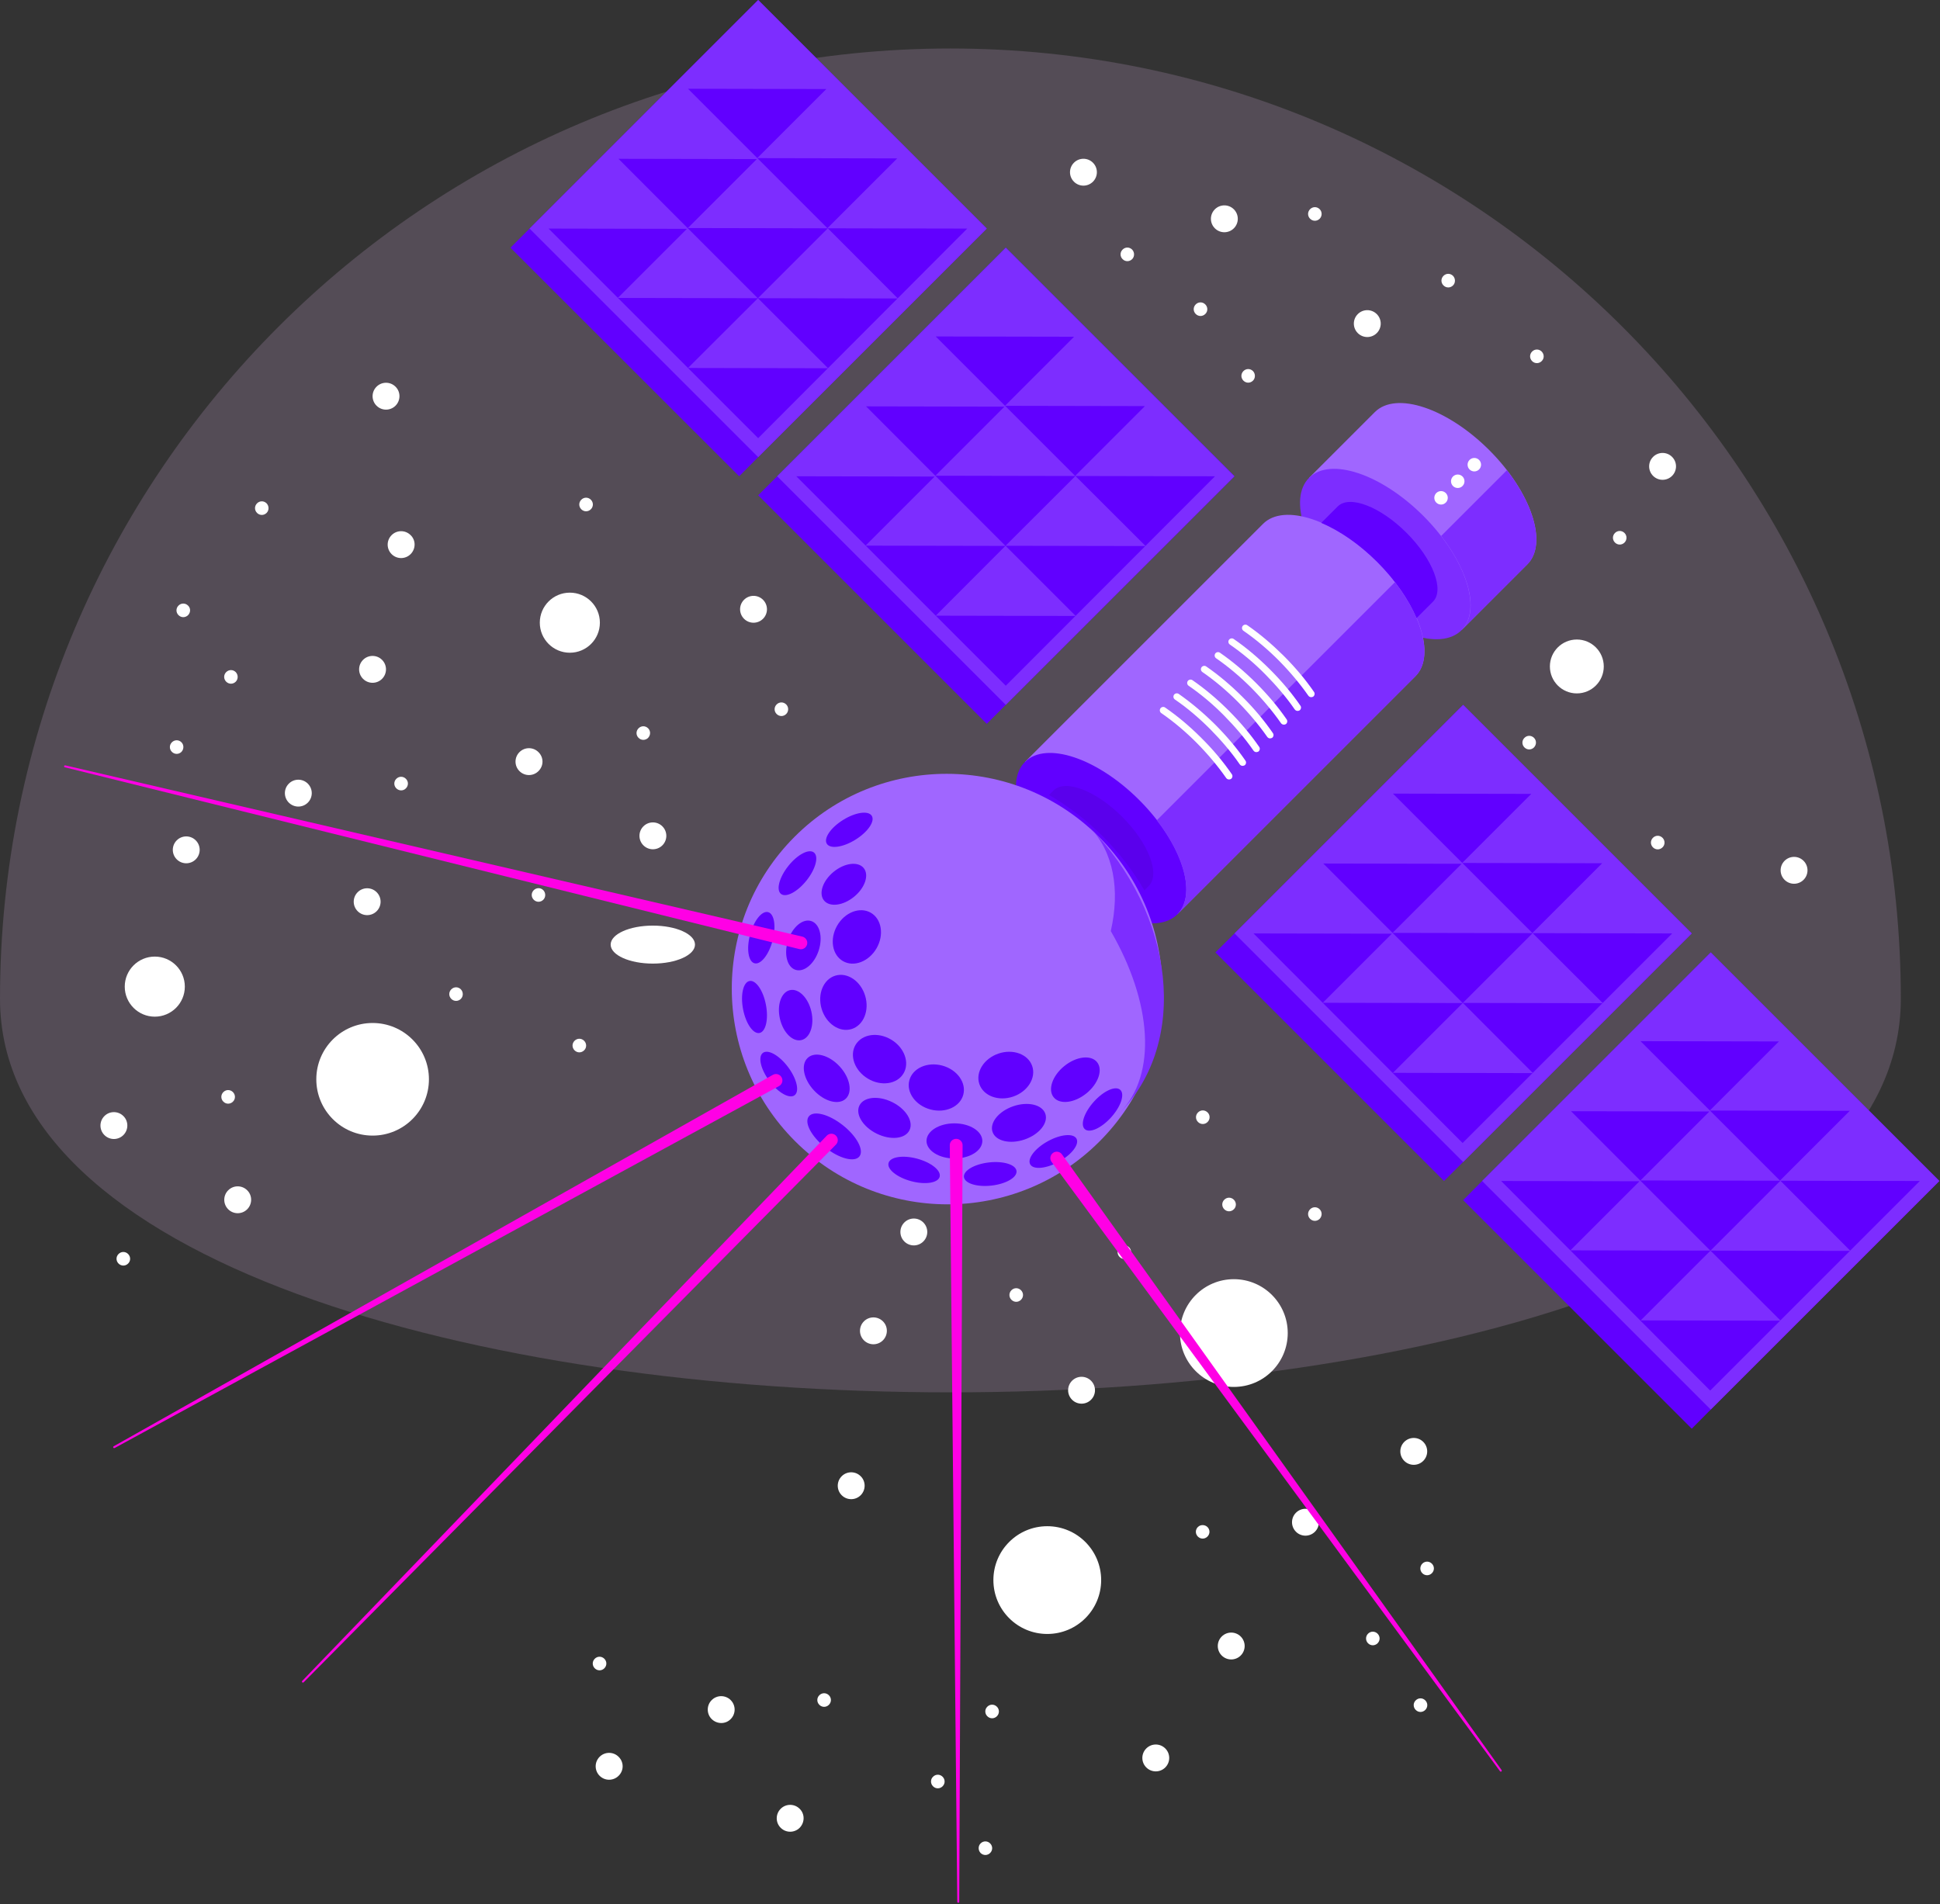 <?xml version="1.0" encoding="UTF-8"?>
<svg width="1040px" height="1021px" viewBox="0 0 1040 1021" version="1.1" xmlns="http://www.w3.org/2000/svg" xmlns:xlink="http://www.w3.org/1999/xlink">
    <rect x="0" y="0" width="1040" height="1021" fill="#333333" stroke="none"/>
    <!-- Generator: Sketch 64 (93537) - https://sketch.com -->
    <title>orchestrate</title>
    <desc>Created with Sketch.</desc>
    <g id="Page-3" stroke="none" stroke-width="1" fill="none" fill-rule="evenodd">
        <g id="orchestrate" fill-rule="nonzero">
            <path d="M1019,535.497 C1019,254.109 790.888,25.998 509.499,25.998 C228.111,25.998 0,254.109 0,535.497 C0,816.886 1019,816.886 1019,535.497 Z" id="Path" fill-opacity="0.184" fill="#E4B9F0"></path>
            <path d="M870.878,290.895 C869.434,292.339 867.195,292.339 865.751,290.895 C864.306,289.45 864.306,287.212 865.751,285.767 C867.195,284.323 869.434,284.323 870.878,285.767 C872.323,287.212 872.25,289.523 870.878,290.895 Z" id="Path" fill="#FFFFFF"></path>
            <path d="M891.243,454.324 C889.798,455.769 887.559,455.769 886.115,454.324 C884.671,452.88 884.671,450.641 886.115,449.197 C887.559,447.753 889.798,447.753 891.243,449.197 C892.687,450.641 892.687,452.952 891.243,454.324 Z" id="Path" fill="#FFFFFF"></path>
            <path d="M247.058,535.57 C245.614,537.014 243.375,537.014 241.931,535.57 C240.487,534.125 240.487,531.887 241.931,530.442 C243.375,528.998 245.614,528.998 247.058,530.442 C248.431,531.887 248.431,534.198 247.058,535.57 Z" id="Path" fill="#FFFFFF"></path>
            <path d="M707.449,653.502 C706.005,654.946 703.766,654.946 702.322,653.502 C700.877,652.058 700.877,649.819 702.322,648.375 C703.766,646.93 706.005,646.93 707.449,648.375 C708.893,649.819 708.821,652.058 707.449,653.502 Z" id="Path" fill="#FFFFFF"></path>
            <path d="M291.257,482.417 C289.812,483.862 287.574,483.862 286.129,482.417 C284.685,480.973 284.685,478.734 286.129,477.29 C287.574,475.845 289.812,475.845 291.257,477.29 C292.629,478.734 292.629,481.045 291.257,482.417 Z" id="Path" fill="#FFFFFF"></path>
            <path d="M313.138,563.157 C311.693,564.601 309.454,564.601 308.01,563.157 C306.566,561.713 306.566,559.474 308.01,558.03 C309.454,556.585 311.693,556.585 313.138,558.03 C314.582,559.474 314.582,561.785 313.138,563.157 Z" id="Path" fill="#FFFFFF"></path>
            <path d="M605.332,673.94 C603.888,675.384 601.649,675.384 600.204,673.94 C598.76,672.495 598.76,670.257 600.204,668.812 C601.649,667.368 603.888,667.368 605.332,668.812 C606.704,670.257 606.704,672.495 605.332,673.94 Z" id="Path" fill="#FFFFFF"></path>
            <path d="M547.342,696.905 C545.897,698.35 543.658,698.35 542.214,696.905 C540.77,695.461 540.77,693.222 542.214,691.778 C543.658,690.333 545.897,690.333 547.342,691.778 C548.786,693.222 548.786,695.461 547.342,696.905 Z" id="Path" fill="#FFFFFF"></path>
            <path d="M778.945,153.03 C777.5,154.475 775.262,154.475 773.817,153.03 C772.373,151.586 772.373,149.347 773.817,147.903 C775.262,146.458 777.5,146.458 778.945,147.903 C780.317,149.347 780.317,151.658 778.945,153.03 Z" id="Path" fill="#FFFFFF"></path>
            <path d="M661.445,648.375 C660.001,649.819 657.762,649.819 656.318,648.375 C654.873,646.93 654.873,644.691 656.318,643.247 C657.762,641.803 660.001,641.803 661.445,643.247 C662.89,644.691 662.89,647.002 661.445,648.375 Z" id="Path" fill="#FFFFFF"></path>
            <path d="M826.464,193.617 C825.02,195.061 822.781,195.061 821.337,193.617 C819.893,192.173 819.893,189.934 821.337,188.49 C822.781,187.045 825.02,187.045 826.464,188.49 C827.909,189.934 827.909,192.245 826.464,193.617 Z" id="Path" fill="#FFFFFF"></path>
            <path d="M606.922,138.948 C605.477,140.392 603.239,140.392 601.794,138.948 C600.35,137.503 600.35,135.265 601.794,133.82 C603.239,132.376 605.477,132.376 606.922,133.82 C608.294,135.265 608.294,137.576 606.922,138.948 Z" id="Path" fill="#FFFFFF"></path>
            <path d="M347.441,395.611 C345.997,397.056 343.758,397.056 342.314,395.611 C340.869,394.167 340.869,391.928 342.314,390.484 C343.758,389.039 345.997,389.039 347.441,390.484 C348.886,391.928 348.813,394.167 347.441,395.611 Z" id="Path" fill="#FFFFFF"></path>
            <path d="M316.748,273.057 C315.304,274.501 313.065,274.501 311.621,273.057 C310.177,271.613 310.177,269.374 311.621,267.929 C313.065,266.485 315.304,266.485 316.748,267.929 C318.193,269.374 318.193,271.613 316.748,273.057 Z" id="Path" fill="#FFFFFF"></path>
            <path d="M142.921,275.007 C141.476,276.451 139.238,276.451 137.793,275.007 C136.349,273.562 136.349,271.324 137.793,269.879 C139.238,268.435 141.476,268.435 142.921,269.879 C144.293,271.324 144.293,273.635 142.921,275.007 Z" id="Path" fill="#FFFFFF"></path>
            <path d="M822.349,400.739 C820.905,402.183 818.666,402.183 817.221,400.739 C815.777,399.294 815.777,397.055 817.221,395.611 C818.666,394.167 820.905,394.167 822.349,395.611 C823.793,397.055 823.721,399.294 822.349,400.739 Z" id="Path" fill="#FFFFFF"></path>
            <path d="M647.362,601.577 C645.917,603.022 643.679,603.022 642.234,601.577 C640.79,600.133 640.79,597.894 642.234,596.45 C643.679,595.005 645.917,595.005 647.362,596.45 C648.806,597.822 648.806,600.133 647.362,601.577 Z" id="Path" fill="#FFFFFF"></path>
            <path d="M671.7,204.088 C670.256,205.533 668.017,205.533 666.573,204.088 C665.128,202.644 665.128,200.405 666.573,198.961 C668.017,197.517 670.256,197.517 671.7,198.961 C673.072,200.405 673.072,202.716 671.7,204.088 Z" id="Path" fill="#FFFFFF"></path>
            <path d="M646.135,168.341 C644.69,169.785 642.451,169.785 641.007,168.341 C639.563,166.896 639.563,164.658 641.007,163.213 C642.451,161.769 644.69,161.769 646.135,163.213 C647.579,164.658 647.579,166.969 646.135,168.341 Z" id="Path" fill="#FFFFFF"></path>
            <path d="M126.382,365.496 C124.938,366.941 122.699,366.941 121.255,365.496 C119.81,364.052 119.81,361.813 121.255,360.369 C122.699,358.924 124.938,358.924 126.382,360.369 C127.754,361.813 127.754,364.124 126.382,365.496 Z" id="Path" fill="#FFFFFF"></path>
            <path d="M100.817,329.82 C99.372,331.265 97.134,331.265 95.689,329.82 C94.245,328.376 94.245,326.137 95.689,324.693 C97.134,323.249 99.372,323.249 100.817,324.693 C102.261,326.065 102.261,328.376 100.817,329.82 Z" id="Path" fill="#FFFFFF"></path>
            <path d="M707.449,117.282 C706.005,118.727 703.766,118.727 702.322,117.282 C700.877,115.838 700.877,113.599 702.322,112.155 C703.766,110.71 706.005,110.71 707.449,112.155 C708.893,113.599 708.821,115.91 707.449,117.282 Z" id="Path" fill="#FFFFFF"></path>
            <path d="M421.465,382.828 C420.02,384.273 417.782,384.273 416.337,382.828 C414.893,381.384 414.893,379.145 416.337,377.701 C417.782,376.257 420.02,376.257 421.465,377.701 C422.909,379.145 422.837,381.456 421.465,382.828 Z" id="Path" fill="#FFFFFF"></path>
            <path d="M966.858,471.729 C964.041,474.545 959.491,474.545 956.675,471.729 C953.858,468.912 953.858,464.363 956.675,461.546 C959.491,458.73 964.041,458.73 966.858,461.546 C969.674,464.363 969.674,468.912 966.858,471.729 Z" id="Path" fill="#FFFFFF"></path>
            <path d="M896.371,255.147 C893.555,257.963 889.005,257.963 886.189,255.147 C883.372,252.33 883.372,247.78 886.189,244.964 C889.005,242.147 893.555,242.147 896.371,244.964 C899.188,247.78 899.188,252.33 896.371,255.147 Z" id="Path" fill="#FFFFFF"></path>
            <path d="M762.986,783.278 C760.169,786.095 755.619,786.095 752.803,783.278 C749.986,780.461 749.986,775.912 752.803,773.095 C755.619,770.279 760.169,770.279 762.986,773.095 C765.802,775.912 765.802,780.461 762.986,783.278 Z" id="Path" fill="#FFFFFF"></path>
            <path d="M201.921,488.556 C199.104,491.372 194.554,491.372 191.738,488.556 C188.921,485.739 188.921,481.19 191.738,478.373 C194.554,475.557 199.104,475.557 201.921,478.373 C204.737,481.19 204.737,485.739 201.921,488.556 Z" id="Path" fill="#FFFFFF"></path>
            <path d="M494.982,665.635 C492.166,668.451 487.616,668.451 484.799,665.635 C481.983,662.818 481.983,658.268 484.799,655.452 C487.616,652.635 492.166,652.635 494.982,655.452 C497.799,658.268 497.799,662.818 494.982,665.635 Z" id="Path" fill="#FFFFFF"></path>
            <path d="M624.686,947.647 C621.87,950.463 617.32,950.463 614.503,947.647 C611.687,944.83 611.687,940.28 614.503,937.464 C617.32,934.647 621.87,934.647 624.686,937.464 C627.503,940.28 627.503,944.83 624.686,947.647 Z" id="Path" fill="#FFFFFF"></path>
            <path d="M355.095,453.241 C352.278,456.058 347.729,456.058 344.912,453.241 C342.096,450.425 342.096,445.875 344.912,443.058 C347.729,440.242 352.278,440.242 355.095,443.058 C357.911,445.875 357.911,450.425 355.095,453.241 Z" id="Path" fill="#FFFFFF"></path>
            <path d="M97.277,403.122 C95.832,404.566 93.594,404.566 92.149,403.122 C90.705,401.677 90.705,399.439 92.149,397.994 C93.594,396.55 95.832,396.55 97.277,397.994 C98.649,399.366 98.649,401.677 97.277,403.122 Z" id="Path" fill="#FFFFFF"></path>
            <path d="M104.933,460.752 C102.117,463.568 97.567,463.568 94.751,460.752 C91.934,457.935 91.934,453.386 94.751,450.569 C97.567,447.753 102.117,447.753 104.933,450.569 C107.75,453.386 107.75,457.935 104.933,460.752 Z" id="Path" fill="#FFFFFF"></path>
            <path d="M220.119,297.105 C217.303,299.922 212.753,299.922 209.937,297.105 C207.12,294.289 207.12,289.739 209.937,286.923 C212.753,284.106 217.303,284.106 220.119,286.923 C223.008,289.667 222.936,294.289 220.119,297.105 Z" id="Path" fill="#FFFFFF"></path>
            <path d="M585.907,97.422 C583.09,100.239 578.54,100.239 575.724,97.422 C572.907,94.606 572.907,90.056 575.724,87.24 C578.54,84.423 583.09,84.423 585.907,87.24 C588.723,90.056 588.723,94.606 585.907,97.422 Z" id="Path" fill="#FFFFFF"></path>
            <path d="M584.895,750.491 C582.079,753.308 577.529,753.308 574.712,750.491 C571.896,747.675 571.896,743.125 574.712,740.308 C577.529,737.492 582.079,737.492 584.895,740.308 C587.712,743.125 587.712,747.675 584.895,750.491 Z" id="Path" fill="#FFFFFF"></path>
            <path d="M473.317,718.643 C470.501,721.459 465.951,721.459 463.134,718.643 C460.318,715.826 460.318,711.277 463.134,708.46 C465.951,705.644 470.501,705.644 473.317,708.46 C476.134,711.204 476.134,715.826 473.317,718.643 Z" id="Path" fill="#FFFFFF"></path>
            <path d="M738.069,178.595 C735.253,181.412 730.703,181.412 727.887,178.595 C725.07,175.779 725.07,171.229 727.887,168.413 C730.703,165.596 735.253,165.596 738.069,168.413 C740.886,171.229 740.886,175.779 738.069,178.595 Z" id="Path" fill="#FFFFFF"></path>
            <path d="M661.447,122.41 C658.63,125.226 654.08,125.226 651.264,122.41 C648.447,119.593 648.447,115.044 651.264,112.227 C654.08,109.411 658.63,109.411 661.447,112.227 C664.263,115.044 664.263,119.593 661.447,122.41 Z" id="Path" fill="#FFFFFF"></path>
            <path d="M409.044,331.77 C406.227,334.587 401.677,334.587 398.861,331.77 C396.044,328.954 396.044,324.404 398.861,321.587 C401.677,318.771 406.227,318.771 409.044,321.587 C411.86,324.404 411.86,328.954 409.044,331.77 Z" id="Path" fill="#FFFFFF"></path>
            <path d="M288.656,413.449 C285.84,416.265 281.29,416.265 278.474,413.449 C275.657,410.632 275.657,406.083 278.474,403.266 C281.29,400.45 285.84,400.45 288.656,403.266 C291.545,406.083 291.545,410.632 288.656,413.449 Z" id="Path" fill="#FFFFFF"></path>
            <path d="M461.401,801.694 C458.585,804.51 454.035,804.51 451.218,801.694 C448.402,798.877 448.402,794.327 451.218,791.511 C454.035,788.694 458.585,788.694 461.401,791.511 C464.218,794.255 464.218,798.877 461.401,801.694 Z" id="Path" fill="#FFFFFF"></path>
            <path d="M212.033,217.521 C209.217,220.338 204.667,220.338 201.851,217.521 C199.034,214.705 199.034,210.155 201.851,207.338 C204.667,204.522 209.217,204.522 212.033,207.338 C214.85,210.083 214.85,214.705 212.033,217.521 Z" id="Path" fill="#FFFFFF"></path>
            <path d="M661.445,743.63 C677.399,743.63 690.332,730.697 690.332,714.743 C690.332,698.789 677.399,685.856 661.445,685.856 C645.491,685.856 632.558,698.789 632.558,714.743 C632.558,730.697 645.491,743.63 661.445,743.63 Z" id="Path" fill="#FFFFFF"></path>
            <path d="M561.425,876.078 C577.379,876.078 590.312,863.145 590.312,847.191 C590.312,831.237 577.379,818.304 561.425,818.304 C545.471,818.304 532.538,831.237 532.538,847.191 C532.538,863.145 545.471,876.078 561.425,876.078 Z" id="Path" fill="#FFFFFF"></path>
            <path d="M349.97,516.649 C362.454,516.649 372.574,512.09 372.574,506.466 C372.574,500.842 362.454,496.283 349.97,496.283 C337.486,496.283 327.365,500.842 327.365,506.466 C327.365,512.09 337.486,516.649 349.97,516.649 Z" id="Path" fill="#FFFFFF"></path>
            <path d="M305.481,349.969 C314.375,349.969 321.586,342.759 321.586,333.864 C321.586,324.97 314.375,317.76 305.481,317.76 C296.587,317.76 289.376,324.97 289.376,333.864 C289.376,342.759 296.587,349.969 305.481,349.969 Z" id="Path" fill="#FFFFFF"></path>
            <path d="M68.678,677.479 C67.234,678.923 64.995,678.923 63.551,677.479 C62.106,676.034 62.106,673.795 63.551,672.351 C64.995,670.907 67.234,670.907 68.678,672.351 C70.122,673.795 70.122,676.106 68.678,677.479 Z" id="Path" fill="#FFFFFF"></path>
            <path d="M124.866,590.672 C123.421,592.117 121.182,592.117 119.738,590.672 C118.294,589.228 118.294,586.989 119.738,585.545 C121.182,584.1 123.421,584.1 124.866,585.545 C126.31,586.989 126.31,589.3 124.866,590.672 Z" id="Path" fill="#FFFFFF"></path>
            <path d="M132.52,648.375 C129.703,651.191 125.153,651.191 122.337,648.375 C119.52,645.558 119.52,641.008 122.337,638.192 C125.153,635.375 129.703,635.375 132.52,638.192 C135.336,640.936 135.336,645.558 132.52,648.375 Z" id="Path" fill="#FFFFFF"></path>
            <path d="M66.152,608.582 C63.335,611.399 58.785,611.399 55.969,608.582 C53.152,605.766 53.152,601.216 55.969,598.4 C58.785,595.583 63.335,595.583 66.152,598.4 C68.968,601.144 68.968,605.766 66.152,608.582 Z" id="Path" fill="#FFFFFF"></path>
            <path d="M212.466,422.693 C211.021,421.249 211.021,419.01 212.466,417.565 C213.91,416.121 216.149,416.121 217.593,417.565 C219.038,419.01 219.038,421.249 217.593,422.693 C216.221,424.137 213.91,424.137 212.466,422.693 Z" id="Path" fill="#FFFFFF"></path>
            <path d="M154.835,430.348 C152.019,427.531 152.019,422.982 154.835,420.165 C157.652,417.349 162.201,417.349 165.018,420.165 C167.834,422.982 167.834,427.531 165.018,430.348 C162.201,433.164 157.652,433.164 154.835,430.348 Z" id="Path" fill="#FFFFFF"></path>
            <path d="M428.688,980 C425.871,982.817 421.321,982.817 418.505,980 C415.688,977.184 415.688,972.634 418.505,969.818 C421.321,967.001 425.871,967.001 428.688,969.818 C431.504,972.562 431.504,977.112 428.688,980 Z" id="Path" fill="#FFFFFF"></path>
            <path d="M323.971,894.494 C322.526,895.938 320.287,895.938 318.843,894.494 C317.399,893.05 317.399,890.811 318.843,889.366 C320.287,887.922 322.526,887.922 323.971,889.366 C325.415,890.811 325.415,893.05 323.971,894.494 Z" id="Path" fill="#FFFFFF"></path>
            <path d="M331.624,952.124 C328.808,954.941 324.258,954.941 321.441,952.124 C318.625,949.308 318.625,944.758 321.441,941.941 C324.258,939.125 328.808,939.125 331.624,941.941 C334.513,944.758 334.513,949.308 331.624,952.124 Z" id="Path" fill="#FFFFFF"></path>
            <path d="M439.23,914.065 C437.786,912.621 437.786,910.382 439.23,908.938 C440.675,907.493 442.913,907.493 444.358,908.938 C445.802,910.382 445.802,912.621 444.358,914.065 C442.913,915.51 440.675,915.51 439.23,914.065 Z" id="Path" fill="#FFFFFF"></path>
            <path d="M381.528,921.72 C378.712,918.904 378.712,914.354 381.528,911.538 C384.345,908.721 388.895,908.721 391.711,911.538 C394.528,914.354 394.528,918.904 391.711,921.72 C388.967,924.537 384.417,924.537 381.528,921.72 Z" id="Path" fill="#FFFFFF"></path>
            <path d="M194.628,363.979 C191.812,361.163 191.812,356.613 194.628,353.797 C197.445,350.98 201.995,350.98 204.811,353.797 C207.628,356.613 207.628,361.163 204.811,363.979 C201.995,366.796 197.445,366.796 194.628,363.979 Z" id="Path" fill="#FFFFFF"></path>
            <path d="M733.375,875.934 C734.82,874.49 737.058,874.49 738.503,875.934 C739.947,877.378 739.947,879.617 738.503,881.062 C737.058,882.506 734.82,882.506 733.375,881.062 C731.931,879.617 732.003,877.306 733.375,875.934 Z" id="Path" fill="#FFFFFF"></path>
            <path d="M758.94,911.682 C760.384,910.238 762.623,910.238 764.067,911.682 C765.512,913.127 765.512,915.365 764.067,916.81 C762.623,918.254 760.384,918.254 758.94,916.81 C757.495,915.365 757.495,913.054 758.94,911.682 Z" id="Path" fill="#FFFFFF"></path>
            <path d="M762.478,838.381 C763.922,836.936 766.161,836.936 767.605,838.381 C769.05,839.825 769.05,842.064 767.605,843.508 C766.161,844.952 763.922,844.952 762.478,843.508 C761.033,842.064 761.106,839.753 762.478,838.381 Z" id="Path" fill="#FFFFFF"></path>
            <path d="M500.181,952.63 C501.626,951.185 503.865,951.185 505.309,952.63 C506.753,954.074 506.753,956.313 505.309,957.757 C503.865,959.201 501.626,959.201 500.181,957.757 C498.737,956.313 498.737,954.002 500.181,952.63 Z" id="Path" fill="#FFFFFF"></path>
            <path d="M525.675,988.378 C527.119,986.933 529.358,986.933 530.803,988.378 C532.247,989.822 532.247,992.061 530.803,993.505 C529.358,994.949 527.119,994.949 525.675,993.505 C524.303,992.061 524.303,989.75 525.675,988.378 Z" id="Path" fill="#FFFFFF"></path>
            <path d="M529.287,915.076 C530.732,913.632 532.971,913.632 534.415,915.076 C535.859,916.521 535.859,918.759 534.415,920.204 C532.971,921.648 530.732,921.648 529.287,920.204 C527.843,918.759 527.843,916.448 529.287,915.076 Z" id="Path" fill="#FFFFFF"></path>
            <path d="M647.291,818.737 C648.735,820.182 648.735,822.42 647.291,823.865 C645.846,825.309 643.608,825.309 642.163,823.865 C640.719,822.42 640.719,820.182 642.163,818.737 C643.536,817.365 645.846,817.365 647.291,818.737 Z" id="Path" fill="#FFFFFF"></path>
            <path d="M704.923,811.082 C707.739,813.899 707.739,818.448 704.923,821.265 C702.106,824.081 697.556,824.081 694.74,821.265 C691.923,818.448 691.923,813.899 694.74,811.082 C697.556,808.266 702.106,808.266 704.923,811.082 Z" id="Path" fill="#FFFFFF"></path>
            <path d="M665.128,877.451 C667.945,880.267 667.945,884.817 665.128,887.633 C662.312,890.45 657.762,890.45 654.945,887.633 C652.129,884.817 652.129,880.267 654.945,877.451 C657.762,874.634 662.312,874.634 665.128,877.451 Z" id="Path" fill="#FFFFFF"></path>
            <path d="M82.98,545.103 C91.874,545.103 99.085,537.892 99.085,528.998 C99.085,520.104 91.874,512.893 82.98,512.893 C74.086,512.893 66.876,520.104 66.876,528.998 C66.876,537.892 74.086,545.103 82.98,545.103 Z" id="Path" fill="#FFFFFF"></path>
            <path d="M199.755,608.871 C216.426,608.871 229.942,595.356 229.942,578.684 C229.942,562.012 216.426,548.497 199.755,548.497 C183.083,548.497 169.567,562.012 169.567,578.684 C169.567,595.356 183.083,608.871 199.755,608.871 Z" id="Path" fill="#FFFFFF"></path>
            <path d="M845.312,371.779 C853.289,371.779 859.755,365.313 859.755,357.335 C859.755,349.358 853.289,342.892 845.312,342.892 C837.335,342.892 830.868,349.358 830.868,357.335 C830.868,365.313 837.335,371.779 845.312,371.779 Z" id="Path" fill="#FFFFFF"></path>
            <polygon id="Path" fill="#6100FF" points="784.362 377.917 661.808 500.472 651.553 510.654 774.107 633.209 784.362 623.026 906.917 500.472"></polygon>
            <polygon id="Path" fill="#6100FF" points="917.1 510.654 794.546 633.209 784.363 643.463 906.917 766.018 917.1 755.763 1039.65 633.209"></polygon>
            <polygon id="Path" fill="#7D2DFF" points="821.628 500.327 784.219 537.736 859.253 537.881"></polygon>
            <polygon id="Path" fill="#7D2DFF" points="821.769 575.362 784.216 537.736 746.735 575.217"></polygon>
            <path d="M784.362,377.917 L661.808,500.472 L784.362,623.026 L906.916,500.472 L784.362,377.917 Z M709.399,462.99 L783.567,463.135 L746.52,500.183 L709.399,462.99 Z M671.99,500.472 L746.158,500.616 L709.11,537.664 L784.145,537.808 L746.953,500.616 L746.52,500.183 L821.554,500.327 L784.362,463.135 L783.928,462.702 L746.736,425.509 L820.904,425.654 L783.856,462.702 L858.891,462.846 L821.41,500.327 L896.444,500.472 L784.073,612.843 L671.99,500.472 Z" id="Shape" fill="#7D2DFF"></path>
            <polygon id="Path" fill="#7D2DFF" points="954.436 633.064 916.955 670.545 991.989 670.69"></polygon>
            <polygon id="Path" fill="#7D2DFF" points="954.579 708.099 916.953 670.545 879.544 707.954"></polygon>
            <path d="M917.098,510.654 L794.543,633.209 L917.098,755.763 L1039.65,633.209 L917.098,510.654 Z M842.207,595.799 L916.375,595.944 L879.328,632.992 L842.207,595.799 Z M804.726,633.209 L878.894,633.353 L841.846,670.401 L916.881,670.545 L879.689,633.353 L879.255,632.92 L954.29,633.064 L917.098,595.872 L916.664,595.438 L879.472,558.246 L953.64,558.39 L916.592,595.438 L991.627,595.583 L954.146,633.064 L1029.18,633.209 L916.809,745.58 L804.726,633.209 Z" id="Shape" fill="#7D2DFF"></path>
            <polygon id="Path" fill="#313EA3" points="661.735 255.327 539.178 132.77 416.621 255.327 539.178 377.884"></polygon>
            <polygon id="Path" fill="#6100FF" points="406.444 0 283.89 122.554 273.635 132.809 396.261 255.363 406.444 245.108 528.998 122.554"></polygon>
            <polygon id="Path" fill="#6100FF" points="539.182 132.809 416.628 255.363 406.445 265.546 528.999 388.1 539.182 377.917 661.809 255.363"></polygon>
            <polygon id="Path" fill="#7D2DFF" points="443.782 122.41 406.301 159.891 481.335 160.035"></polygon>
            <polygon id="Path" fill="#7D2DFF" points="443.924 197.444 406.298 159.891 368.817 197.3"></polygon>
            <path d="M406.444,0 L283.89,122.554 L406.444,245.108 L528.998,122.554 L406.444,0 Z M331.554,85.145 L405.722,85.29 L368.674,122.338 L331.554,85.145 Z M294.072,122.554 L368.24,122.699 L331.193,159.747 L406.227,159.891 L369.035,122.699 L368.602,122.265 L443.636,122.41 L406.444,85.217 L406.011,84.784 L368.818,47.592 L442.986,47.736 L405.938,84.784 L480.973,84.928 L443.492,122.41 L518.526,122.554 L406.444,234.926 L294.072,122.554 Z" id="Shape" fill="#7D2DFF"></path>
            <polygon id="Path" fill="#7D2DFF" points="576.518 255.219 539.037 292.628 614.144 292.772"></polygon>
            <polygon id="Path" fill="#7D2DFF" points="576.661 330.253 539.035 292.628 501.626 330.109"></polygon>
            <path d="M539.18,132.809 L416.625,255.363 L539.18,377.917 L661.734,255.363 L539.18,132.809 Z M464.289,217.882 L538.457,218.026 L501.41,255.074 L464.289,217.882 Z M426.88,255.363 L501.048,255.508 L464.001,292.556 L539.035,292.7 L501.843,255.508 L501.41,255.074 L576.444,255.219 L539.252,218.026 L538.819,217.593 L501.626,180.401 L575.794,180.545 L538.746,217.593 L613.781,217.738 L576.3,255.219 L651.334,255.363 L539.18,367.662 L426.88,255.363 Z" id="Shape" fill="#7D2DFF"></path>
            <path d="M798.373,241.353 C775.841,218.821 748.398,209.649 737.059,220.915 L701.817,256.158 L783.496,337.836 L818.738,302.594 C830.076,291.328 820.905,263.885 798.373,241.353 Z" id="Path" fill="#A066FF"></path>
            <path d="M783.47,337.907 C794.751,326.626 785.606,299.191 763.044,276.628 C740.482,254.066 713.047,244.921 701.766,256.202 C690.484,267.483 699.63,294.919 722.192,317.481 C744.754,340.043 772.189,349.188 783.47,337.907 Z" id="Path" fill="#7D2DFF"></path>
            <path d="M807.832,252.114 L772.589,287.356 C787.972,307.288 793.099,328.304 783.566,337.836 L818.809,302.594 C828.269,293.061 823.214,272.046 807.832,252.114 Z" id="Path" fill="#7D2DFF"></path>
            <path d="M631.114,490.217 L758.796,362.535 C770.062,351.269 760.962,323.826 738.358,301.294 C715.826,278.762 688.383,269.59 677.117,280.856 L549.436,408.538 L631.114,490.217 Z" id="Path" fill="#A066FF"></path>
            <path d="M754.03,285.695 C739.947,271.612 723.409,265.257 717.126,271.54 L708.315,280.351 C718.137,284.539 728.681,291.689 738.358,301.366 C748.035,311.043 755.185,321.587 759.374,331.409 L768.184,322.598 C774.467,316.315 768.112,299.777 754.03,285.695 Z" id="Path" fill="#6100FF"></path>
            <path d="M631.156,490.24 C642.437,478.959 633.292,451.524 610.73,428.961 C588.168,406.399 560.732,397.254 549.451,408.535 C538.17,419.816 547.315,447.252 569.877,469.814 C592.439,492.376 619.875,501.521 631.156,490.24 Z" id="Path" fill="#6100FF"></path>
            <path d="M747.819,312.127 L620.138,439.809 C635.52,459.741 640.648,480.756 631.115,490.289 L758.797,362.607 C768.329,353.075 763.202,332.059 747.819,312.127 Z" id="Path" fill="#7D2DFF"></path>
            <path d="M601.65,438.003 C587.567,423.92 571.029,417.565 564.746,423.848 L562.363,426.231 C572.546,432.153 582.296,439.519 591.251,448.474 C600.206,457.429 607.572,467.179 613.494,477.362 L615.877,474.978 C622.088,468.623 615.733,452.157 601.65,438.003 Z" id="Path" fill="#5A00EC"></path>
            <path d="M589.417,612.02 C634.439,566.998 634.355,493.921 589.231,448.796 C544.107,403.672 471.029,403.589 426.008,448.61 C380.986,493.632 381.069,566.71 426.193,611.834 C471.318,656.958 544.395,657.041 589.417,612.02 Z" id="Path" fill="#A066FF"></path>
            <path d="M583.833,443.183 C597.101,456.645 600.511,477.251 595.47,499.211 C617.412,537.114 620.6,575.994 600.215,596.751 C637.426,558.923 630.088,490.186 583.833,443.183 Z" id="Path" fill="#7D2DFF"></path>
            <path d="M658.846,417.926 C658.268,417.926 657.69,417.637 657.329,417.132 C652.779,410.632 647.435,404.277 641.441,398.211 C635.375,392.144 629.02,386.8 622.52,382.323 C621.726,381.745 621.509,380.662 622.087,379.795 C622.664,379.001 623.82,378.784 624.614,379.362 C631.331,383.984 637.83,389.472 644.041,395.683 C650.252,401.822 655.74,408.393 660.362,415.11 C660.94,415.904 660.723,417.06 659.929,417.637 C659.568,417.854 659.207,417.926 658.846,417.926 Z" id="Path" fill="#FFFFFF"></path>
            <path d="M666.138,410.632 C665.56,410.632 664.983,410.344 664.622,409.838 C660.144,403.338 654.728,396.983 648.734,390.917 C642.739,384.923 636.384,379.506 629.812,375.029 C629.018,374.451 628.801,373.368 629.379,372.501 C629.957,371.707 631.112,371.49 631.907,372.068 C638.623,376.762 645.123,382.251 651.333,388.389 C657.544,394.6 663.033,401.1 667.655,407.816 C668.233,408.61 668.016,409.766 667.221,410.343 C666.86,410.488 666.499,410.632 666.138,410.632 Z" id="Path" fill="#FFFFFF"></path>
            <path d="M673.505,403.266 C672.927,403.266 672.349,402.977 671.988,402.472 C667.511,395.972 662.094,389.617 656.1,383.551 C650.106,377.484 643.679,372.14 637.179,367.663 C636.385,367.085 636.168,366.002 636.746,365.135 C637.324,364.341 638.479,364.124 639.273,364.702 C645.99,369.324 652.489,374.812 658.7,381.023 C664.911,387.234 670.4,393.733 675.021,400.45 C675.599,401.244 675.383,402.4 674.588,402.977 C674.227,403.122 673.866,403.266 673.505,403.266 Z" id="Path" fill="#FFFFFF"></path>
            <path d="M680.871,395.9 C680.293,395.9 679.715,395.611 679.354,395.105 C674.804,388.606 669.46,382.25 663.466,376.184 C657.4,370.118 651.044,364.774 644.545,360.296 C643.75,359.718 643.534,358.635 644.112,357.769 C644.689,356.974 645.845,356.757 646.639,357.335 C653.355,361.957 659.855,367.446 666.066,373.657 C672.277,379.795 677.765,386.367 682.387,393.083 C682.965,393.878 682.748,395.033 681.954,395.611 C681.593,395.755 681.232,395.9 680.871,395.9 Z" id="Path" fill="#FFFFFF"></path>
            <path d="M688.237,388.533 C687.659,388.533 687.082,388.245 686.721,387.739 C682.171,381.239 676.827,374.884 670.833,368.818 C664.766,362.752 658.411,357.407 651.912,352.93 C651.117,352.352 650.901,351.269 651.478,350.402 C652.056,349.608 653.139,349.391 654.006,349.969 C660.65,354.591 667.222,360.08 673.433,366.29 C679.643,372.501 685.132,379.001 689.754,385.717 C690.332,386.511 690.115,387.667 689.321,388.245 C688.959,388.461 688.598,388.533 688.237,388.533 Z" id="Path" fill="#FFFFFF"></path>
            <path d="M695.603,381.167 C695.026,381.167 694.448,380.878 694.087,380.373 C689.609,373.873 684.193,367.518 678.199,361.452 C672.205,355.385 665.777,350.041 659.278,345.564 C658.483,344.986 658.267,343.903 658.844,343.036 C659.422,342.242 660.578,342.025 661.372,342.603 C668.088,347.225 674.588,352.713 680.799,358.924 C687.01,365.135 692.498,371.634 697.12,378.351 C697.698,379.145 697.481,380.301 696.687,380.878 C696.253,381.095 695.965,381.167 695.603,381.167 Z" id="Path" fill="#FFFFFF"></path>
            <path d="M702.899,373.801 C702.321,373.801 701.743,373.512 701.382,373.007 C696.833,366.507 691.488,360.152 685.494,354.086 C679.5,348.091 673.073,342.675 666.573,338.198 C665.779,337.62 665.562,336.536 666.14,335.67 C666.718,334.875 667.873,334.659 668.668,335.237 C675.384,339.859 681.883,345.419 688.094,351.558 C694.305,357.769 699.794,364.268 704.416,370.985 C704.993,371.779 704.777,372.934 703.982,373.512 C703.621,373.729 703.26,373.801 702.899,373.801 Z" id="Path" fill="#FFFFFF"></path>
            <path d="M781.472,261.646 C783.466,261.646 785.083,260.03 785.083,258.035 C785.083,256.041 783.466,254.425 781.472,254.425 C779.477,254.425 777.861,256.041 777.861,258.035 C777.861,260.03 779.477,261.646 781.472,261.646 Z" id="Path" fill="#FFFFFF"></path>
            <path d="M772.518,270.529 C774.512,270.529 776.129,268.913 776.129,266.918 C776.129,264.924 774.512,263.307 772.518,263.307 C770.524,263.307 768.907,264.924 768.907,266.918 C768.907,268.913 770.524,270.529 772.518,270.529 Z" id="Path" fill="#FFFFFF"></path>
            <path d="M790.355,252.764 C792.349,252.764 793.966,251.147 793.966,249.153 C793.966,247.158 792.349,245.542 790.355,245.542 C788.361,245.542 786.744,247.158 786.744,249.153 C786.744,251.147 788.361,252.764 790.355,252.764 Z" id="Path" fill="#FFFFFF"></path>
            <ellipse id="Oval" fill="#6100FF" transform="translate(447.16, 609.307) rotate(38.409) translate(-447.16, -609.307) " cx="447.16" cy="609.307" rx="17.294" ry="7.609"></ellipse>
            <ellipse id="Oval" fill="#6100FF" transform="translate(474.139, 599.373) rotate(26.31) translate(-474.139, -599.373) " cx="474.139" cy="599.373" rx="14.963" ry="9.417"></ellipse>
            <ellipse id="Oval" fill="#6100FF" transform="translate(471.505, 567.871) rotate(31.09) translate(-471.505, -567.871) " cx="471.505" cy="567.871" rx="14.963" ry="12.182"></ellipse>
            <ellipse id="Oval" fill="#6100FF" transform="translate(452.137, 537.434) rotate(73.202) translate(-452.137, -537.434) " cx="452.137" cy="537.434" rx="14.963" ry="12.182"></ellipse>
            <ellipse id="Oval" fill="#6100FF" transform="translate(459.355, 502.35) rotate(119.919) translate(-459.355, -502.35) " cx="459.355" cy="502.35" rx="14.963" ry="12.182"></ellipse>
            <ellipse id="Oval" fill="#6100FF" transform="translate(501.943, 583.09) rotate(15.024) translate(-501.943, -583.09) " cx="501.943" cy="583.09" rx="14.963" ry="12.182"></ellipse>
            <ellipse id="Oval" fill="#6100FF" transform="translate(539.185, 576.424) rotate(-18.803) translate(-539.185, -576.424) " cx="539.185" cy="576.424" rx="14.963" ry="12.182"></ellipse>
            <ellipse id="Oval" fill="#6100FF" transform="translate(511.65, 611.725) rotate(0.087) translate(-511.65, -611.725) " cx="511.65" cy="611.725" rx="14.963" ry="9.417"></ellipse>
            <ellipse id="Oval" fill="#6100FF" transform="translate(546.237, 602.04) rotate(-19.024) translate(-546.237, -602.04) " cx="546.237" cy="602.04" rx="14.963" ry="9.417"></ellipse>
            <ellipse id="Oval" fill="#6100FF" transform="translate(576.483, 578.906) rotate(-39.067) translate(-576.483, -578.906) " cx="576.483" cy="578.906" rx="14.963" ry="9.417"></ellipse>
            <ellipse id="Oval" fill="#6100FF" transform="translate(443.19, 578.159) rotate(47.216) translate(-443.19, -578.159) " cx="443.19" cy="578.159" rx="14.963" ry="9.417"></ellipse>
            <ellipse id="Oval" fill="#6100FF" transform="translate(426.528, 544.274) rotate(77.162) translate(-426.528, -544.274) " cx="426.528" cy="544.274" rx="13.736" ry="8.645"></ellipse>
            <ellipse id="Oval" fill="#6100FF" transform="translate(430.678, 506.919) rotate(107.806) translate(-430.678, -506.919) " cx="430.678" cy="506.919" rx="13.736" ry="8.645"></ellipse>
            <ellipse id="Oval" fill="#6100FF" transform="translate(452.381, 474.124) rotate(140.734) translate(-452.381, -474.124) " cx="452.381" cy="474.124" rx="13.736" ry="8.645"></ellipse>
            <ellipse id="Oval" fill="#6100FF" transform="translate(417.472, 575.88) rotate(53.225) translate(-417.472, -575.88) " cx="417.472" cy="575.88" rx="14.186" ry="6.242"></ellipse>
            <ellipse id="Oval" fill="#6100FF" transform="translate(404.473, 539.916) rotate(79.175) translate(-404.473, -539.916) " cx="404.473" cy="539.916" rx="14.186" ry="6.242"></ellipse>
            <ellipse id="Oval" fill="#6100FF" transform="translate(408.129, 502.77) rotate(104.921) translate(-408.129, -502.77) " cx="408.129" cy="502.77" rx="14.186" ry="6.242"></ellipse>
            <ellipse id="Oval" fill="#6100FF" transform="translate(427.498, 468.183) rotate(128.517) translate(-427.498, -468.183) " cx="427.498" cy="468.183" rx="14.186" ry="6.242"></ellipse>
            <ellipse id="Oval" fill="#6100FF" transform="translate(455.293, 444.906) rotate(148.136) translate(-455.293, -444.906) " cx="455.293" cy="444.906" rx="14.186" ry="6.242"></ellipse>
            <ellipse id="Oval" fill="#6100FF" transform="translate(490.03, 627.268) rotate(15.07) translate(-490.03, -627.268) " cx="490.03" cy="627.268" rx="14.186" ry="6.242"></ellipse>
            <ellipse id="Oval" fill="#6100FF" transform="translate(530.845, 629.466) rotate(-6.522) translate(-530.845, -629.466) " cx="530.845" cy="629.466" rx="14.186" ry="6.242"></ellipse>
            <ellipse id="Oval" fill="#6100FF" transform="translate(564.678, 617.393) rotate(-29.027) translate(-564.678, -617.393) " cx="564.678" cy="617.393" rx="14.186" ry="6.242"></ellipse>
            <ellipse id="Oval" fill="#6100FF" transform="translate(591.043, 594.871) rotate(-48.031) translate(-591.043, -594.871) " cx="591.043" cy="594.871" rx="14.186" ry="6.242"></ellipse>
            <path d="M162.059,902.031 C161.822,901.835 161.801,901.479 162.015,901.257 L443.208,608.922 C444.527,607.551 446.71,607.513 448.075,608.839 C449.445,610.169 449.466,612.361 448.123,613.718 L162.77,901.995 C162.578,902.189 162.27,902.204 162.059,902.031 Z" id="Path" fill="#FF00E5"></path>
            <path d="M804.901,949.773 C804.668,949.974 804.313,949.934 804.131,949.686 L563.741,622.972 C562.614,621.439 562.947,619.281 564.485,618.161 C566.029,617.037 568.193,617.387 569.302,618.941 L804.986,949.067 C805.144,949.289 805.108,949.595 804.901,949.773 Z" id="Path" fill="#FF00E5"></path>
            <path d="M60.76,776.21 C60.588,775.955 60.67,775.608 60.939,775.457 L414.308,576.309 C415.966,575.375 418.067,575.967 418.994,577.629 C419.923,579.297 419.314,581.403 417.637,582.316 L61.451,776.38 C61.211,776.511 60.911,776.437 60.76,776.21 Z" id="Path" fill="#FF00E5"></path>
            <path d="M34.371,410.808 C34.417,410.504 34.713,410.304 35.012,410.373 L430.107,502.186 C431.961,502.617 433.11,504.473 432.671,506.325 C432.23,508.182 430.358,509.324 428.505,508.865 L34.766,411.4 C34.501,411.334 34.33,411.078 34.371,410.808 Z" id="Path" fill="#FF00E5"></path>
            <path d="M513.749,1020.193 C513.443,1020.22 513.179,1019.98 513.176,1019.67 L509.159,614.071 C509.14,612.169 510.672,610.613 512.575,610.603 C514.484,610.594 516.035,612.143 516.026,614.053 L514.232,1019.67 C514.23,1019.94 514.021,1020.17 513.749,1020.193 Z" id="Path" fill="#FF00E5"></path>
        </g>
    </g>
</svg>